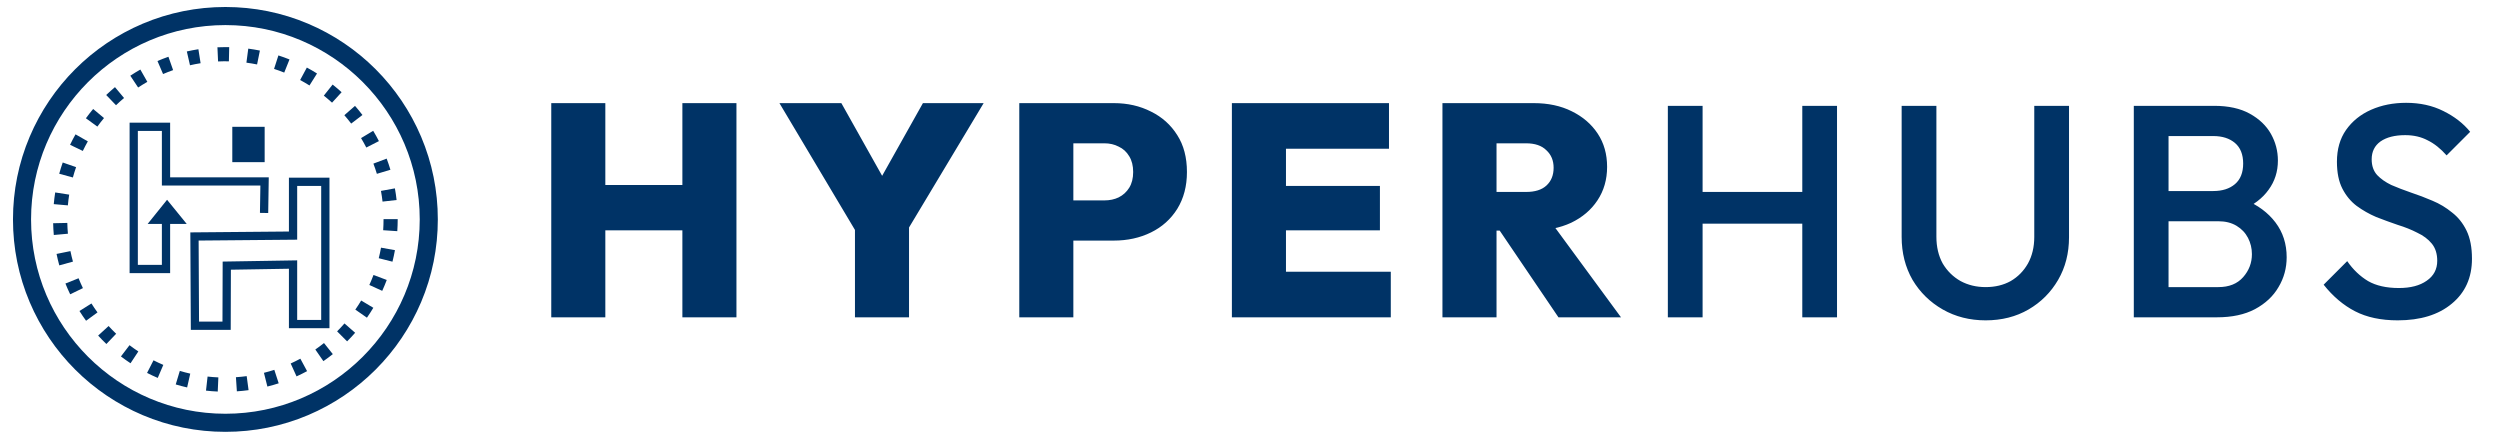<svg width="188" height="33" viewBox="0 0 188 33" fill="none" xmlns="http://www.w3.org/2000/svg">
<path d="M41.455 23.862V7.755H45.521V23.862H41.455ZM51.315 23.862V7.755H55.381V23.862H51.315ZM43.772 17.319V13.912H52.791V17.319H43.772ZM64.77 18.092L58.613 7.755H63.27L67.973 16.138H64.701L69.404 7.755H73.971L67.768 18.092H64.77ZM64.293 23.862V16.433H68.359V23.862H64.293ZM79.876 18.092V15.07H83.056C83.45 15.07 83.806 14.995 84.124 14.843C84.457 14.677 84.722 14.434 84.919 14.116C85.116 13.798 85.214 13.404 85.214 12.935C85.214 12.465 85.116 12.072 84.919 11.753C84.722 11.42 84.457 11.178 84.124 11.026C83.806 10.86 83.45 10.777 83.056 10.777H79.876V7.755H83.76C84.79 7.755 85.722 7.967 86.555 8.391C87.388 8.8 88.047 9.391 88.531 10.163C89.016 10.92 89.258 11.844 89.258 12.935C89.258 13.995 89.016 14.919 88.531 15.706C88.047 16.479 87.388 17.07 86.555 17.478C85.722 17.887 84.79 18.092 83.76 18.092H79.876ZM76.65 23.862V7.755H80.716V23.862H76.65ZM92.638 23.862V7.755H96.705V23.862H92.638ZM95.865 23.862V20.432H104.588V23.862H95.865ZM95.865 17.319V13.98H103.77V17.319H95.865ZM95.865 11.185V7.755H104.452V11.185H95.865ZM111.698 17.342V14.434H114.765C115.432 14.434 115.939 14.275 116.287 13.957C116.651 13.624 116.832 13.177 116.832 12.617C116.832 12.072 116.651 11.632 116.287 11.299C115.939 10.951 115.432 10.777 114.765 10.777H111.698V7.755H115.333C116.424 7.755 117.378 7.959 118.196 8.368C119.029 8.777 119.68 9.338 120.149 10.05C120.619 10.761 120.854 11.594 120.854 12.549C120.854 13.503 120.611 14.343 120.127 15.07C119.657 15.782 118.998 16.343 118.15 16.752C117.302 17.145 116.31 17.342 115.174 17.342H111.698ZM108.472 23.862V7.755H112.539V23.862H108.472ZM117.196 23.862L112.516 16.956L116.174 16.07L121.899 23.862H117.196ZM125.422 23.862V7.959H128.035V23.862H125.422ZM135.532 23.862V7.959H138.144V23.862H135.532ZM127.217 16.82V14.434H136.1V16.82H127.217ZM149.32 24.09C148.123 24.09 147.048 23.817 146.094 23.272C145.14 22.726 144.382 21.984 143.822 21.045C143.277 20.091 143.004 19.016 143.004 17.819V7.959H145.617V17.797C145.617 18.569 145.776 19.243 146.094 19.818C146.427 20.379 146.874 20.818 147.434 21.136C147.995 21.439 148.623 21.59 149.32 21.59C150.032 21.59 150.66 21.439 151.205 21.136C151.751 20.818 152.182 20.379 152.5 19.818C152.818 19.243 152.977 18.576 152.977 17.819V7.959H155.59V17.842C155.59 19.038 155.317 20.106 154.772 21.045C154.227 21.984 153.485 22.726 152.546 23.272C151.607 23.817 150.531 24.09 149.32 24.09ZM162.256 23.862V21.59H166.823C167.625 21.59 168.246 21.341 168.686 20.841C169.125 20.341 169.344 19.765 169.344 19.114C169.344 18.675 169.246 18.266 169.049 17.887C168.852 17.509 168.564 17.206 168.186 16.979C167.807 16.752 167.353 16.638 166.823 16.638H162.256V14.366H166.436C167.118 14.366 167.663 14.192 168.072 13.844C168.481 13.495 168.686 12.98 168.686 12.299C168.686 11.617 168.481 11.102 168.072 10.754C167.663 10.405 167.118 10.231 166.436 10.231H162.256V7.959H166.505C167.58 7.959 168.474 8.156 169.185 8.55C169.897 8.944 170.427 9.451 170.776 10.072C171.124 10.693 171.298 11.36 171.298 12.072C171.298 12.905 171.063 13.639 170.594 14.275C170.14 14.911 169.466 15.426 168.572 15.82L168.776 15.002C169.776 15.411 170.556 15.987 171.116 16.729C171.677 17.471 171.957 18.342 171.957 19.341C171.957 20.159 171.753 20.909 171.344 21.59C170.95 22.272 170.359 22.825 169.572 23.249C168.799 23.658 167.845 23.862 166.709 23.862H162.256ZM160.462 23.862V7.959H163.074V23.862H160.462ZM180.304 24.09C179.047 24.09 177.979 23.862 177.1 23.408C176.222 22.954 175.434 22.287 174.738 21.409L176.51 19.637C176.949 20.273 177.472 20.773 178.077 21.136C178.683 21.484 179.456 21.659 180.395 21.659C181.273 21.659 181.97 21.477 182.485 21.113C183.015 20.75 183.28 20.25 183.28 19.614C183.28 19.084 183.144 18.652 182.871 18.319C182.598 17.986 182.235 17.713 181.78 17.501C181.341 17.274 180.849 17.077 180.304 16.91C179.774 16.729 179.236 16.532 178.691 16.32C178.161 16.093 177.668 15.812 177.214 15.479C176.775 15.146 176.419 14.714 176.146 14.184C175.874 13.654 175.737 12.98 175.737 12.162C175.737 11.223 175.965 10.428 176.419 9.777C176.888 9.111 177.517 8.603 178.305 8.255C179.092 7.906 179.971 7.732 180.94 7.732C181.985 7.732 182.916 7.937 183.734 8.346C184.567 8.755 185.241 9.277 185.756 9.913L183.984 11.685C183.53 11.17 183.053 10.792 182.553 10.549C182.068 10.292 181.508 10.163 180.872 10.163C180.084 10.163 179.463 10.322 179.009 10.64C178.57 10.958 178.35 11.405 178.35 11.981C178.35 12.465 178.486 12.859 178.759 13.162C179.032 13.45 179.387 13.7 179.827 13.912C180.281 14.108 180.773 14.298 181.303 14.48C181.849 14.661 182.386 14.866 182.916 15.093C183.462 15.32 183.954 15.616 184.393 15.979C184.847 16.327 185.211 16.782 185.484 17.342C185.756 17.902 185.892 18.607 185.892 19.455C185.892 20.879 185.385 22.007 184.37 22.84C183.371 23.673 182.015 24.09 180.304 24.09Z" fill="#003366"/>
<g clip-path="url(#clip0_2330_1802)">
<path d="M21.727 13.363V17.41L14.313 17.476L14.35 24.806H17.35L17.363 20.282L21.727 20.209V24.679H24.776V13.363H21.727ZM16.744 19.671L16.73 24.185H14.968L14.937 18.09L22.348 18.024V13.984H24.154V24.058H22.348V19.578L16.744 19.671Z" fill="#003366"/>
<path d="M19.902 9.536H17.469V12.194H19.902V9.536Z" fill="#003366"/>
<path d="M12.794 13.333V9.223H9.746V20.539H12.794V16.838H14.04L12.563 15.023L11.104 16.838H12.173V19.918H10.366V9.844H12.173V13.954H19.581L19.548 16.009L20.169 16.019L20.211 13.333H12.794Z" fill="#003366"/>
<path d="M31.668 10.282C30.045 6.453 26.997 3.405 23.168 1.782C21.198 0.949 19.106 0.526 16.95 0.526C14.794 0.526 12.702 0.949 10.732 1.782C6.903 3.405 3.855 6.453 2.232 10.282C1.398 12.252 0.976 14.344 0.976 16.5C0.976 18.656 1.398 20.748 2.232 22.718C3.855 26.547 6.903 29.595 10.732 31.218C12.702 32.051 14.794 32.474 16.95 32.474C19.106 32.474 21.198 32.051 23.168 31.218C26.997 29.595 30.045 26.547 31.668 22.718C32.501 20.748 32.924 18.656 32.924 16.5C32.924 14.344 32.501 12.252 31.668 10.282ZM31.564 16.5C31.564 24.558 25.008 31.114 16.95 31.114C8.891 31.114 2.336 24.558 2.336 16.5C2.336 8.442 8.892 1.886 16.95 1.886C25.008 1.886 31.564 8.442 31.564 16.5Z" fill="#003366"/>
<path d="M16.374 29.444C16.08 29.431 15.783 29.409 15.491 29.375L15.61 28.317C15.877 28.347 16.15 28.368 16.421 28.38L16.374 29.444ZM17.812 29.428L17.742 28.366C18.011 28.348 18.284 28.321 18.551 28.285L18.693 29.34C18.402 29.379 18.105 29.409 17.812 29.428H17.812ZM14.072 29.136C13.785 29.071 13.497 28.995 13.215 28.91L13.522 27.89C13.78 27.968 14.044 28.038 14.307 28.097L14.072 29.136ZM20.107 29.069L19.848 28.036C20.11 27.971 20.372 27.894 20.629 27.812L20.958 28.825C20.678 28.915 20.392 28.998 20.106 29.069H20.107ZM11.862 28.419C11.591 28.304 11.321 28.177 11.059 28.043L11.544 27.095C11.784 27.218 12.032 27.334 12.281 27.44L11.862 28.419ZM22.3 28.304L21.86 27.334C22.105 27.223 22.35 27.101 22.587 26.973L23.093 27.91C22.834 28.05 22.567 28.182 22.3 28.304H22.3ZM9.816 27.317C9.571 27.155 9.328 26.983 9.094 26.804L9.74 25.958C9.955 26.122 10.178 26.28 10.403 26.429L9.816 27.317ZM24.319 27.158L23.712 26.283C23.933 26.129 24.153 25.966 24.364 25.797L25.028 26.63C24.799 26.813 24.56 26.991 24.319 27.158L24.319 27.158ZM8 25.869C7.787 25.666 7.579 25.453 7.381 25.235L8.167 24.517C8.349 24.716 8.54 24.912 8.735 25.099L8 25.869ZM26.102 25.671L25.35 24.917C25.541 24.726 25.728 24.526 25.905 24.323L26.707 25.024C26.514 25.246 26.31 25.463 26.102 25.671L26.102 25.671ZM6.472 24.121C6.299 23.884 6.132 23.637 5.975 23.388L6.876 22.821C7.02 23.05 7.173 23.276 7.332 23.494L6.472 24.121ZM27.594 23.891L26.72 23.282C26.874 23.061 27.022 22.831 27.161 22.599L28.075 23.146C27.923 23.399 27.761 23.649 27.593 23.891L27.594 23.891ZM5.277 22.131C5.149 21.866 5.029 21.594 4.92 21.321L5.908 20.925C6.008 21.174 6.119 21.424 6.236 21.667L5.277 22.131ZM28.743 21.872L27.774 21.43C27.887 21.184 27.992 20.931 28.087 20.678L29.084 21.053C28.98 21.328 28.866 21.604 28.743 21.872ZM4.459 19.957C4.381 19.673 4.312 19.384 4.253 19.096L5.297 18.883C5.35 19.147 5.414 19.413 5.486 19.673L4.459 19.957ZM29.513 19.678L28.481 19.418C28.547 19.157 28.605 18.889 28.652 18.624L29.7 18.812C29.648 19.102 29.585 19.393 29.513 19.678ZM4.046 17.671C4.02 17.379 4.003 17.082 3.997 16.787L5.062 16.764C5.068 17.035 5.083 17.308 5.107 17.576L4.046 17.671ZM29.877 17.384L28.815 17.313C28.832 17.044 28.842 16.771 28.842 16.5V16.479L29.907 16.478V16.5C29.906 16.794 29.896 17.092 29.876 17.385L29.877 17.384ZM5.104 15.444L4.043 15.351C4.069 15.058 4.105 14.762 4.151 14.472L5.203 14.636C5.161 14.903 5.128 15.175 5.104 15.444ZM28.767 15.16C28.736 14.892 28.697 14.621 28.648 14.356L29.696 14.165C29.749 14.454 29.792 14.749 29.824 15.041L28.767 15.16ZM5.48 13.346L4.453 13.065C4.531 12.781 4.62 12.497 4.717 12.219L5.722 12.57C5.633 12.826 5.552 13.086 5.481 13.346L5.48 13.346ZM28.341 13.072C28.263 12.814 28.175 12.555 28.08 12.303L29.077 11.927C29.18 12.202 29.276 12.484 29.36 12.766L28.341 13.072ZM6.228 11.351L5.269 10.889C5.395 10.624 5.534 10.359 5.679 10.103L6.605 10.63C6.472 10.865 6.345 11.107 6.228 11.35L6.228 11.351ZM27.546 11.095C27.423 10.855 27.29 10.616 27.151 10.385L28.064 9.837C28.216 10.089 28.36 10.349 28.494 10.611L27.546 11.095ZM7.321 9.52L6.46 8.894C6.633 8.656 6.816 8.421 7.005 8.195L7.821 8.878C7.648 9.085 7.48 9.301 7.321 9.52ZM26.41 9.293C26.246 9.078 26.072 8.867 25.895 8.663L26.696 7.961C26.89 8.182 27.078 8.413 27.256 8.647L26.41 9.293ZM8.723 7.913L7.986 7.144C8.199 6.94 8.421 6.742 8.646 6.553L9.329 7.37C9.122 7.543 8.918 7.726 8.723 7.913ZM24.97 7.72C24.77 7.538 24.561 7.36 24.351 7.192L25.014 6.359C25.244 6.542 25.471 6.735 25.689 6.934L24.97 7.72ZM10.388 6.581L9.799 5.694C10.045 5.531 10.298 5.375 10.554 5.23L11.08 6.155C10.846 6.289 10.613 6.432 10.388 6.581ZM23.273 6.427C23.045 6.284 22.808 6.146 22.57 6.018L23.075 5.08C23.334 5.219 23.591 5.369 23.84 5.526L23.273 6.427ZM12.262 5.568L11.842 4.589C12.112 4.473 12.389 4.365 12.666 4.268L13.018 5.273C12.764 5.363 12.509 5.462 12.262 5.568ZM21.374 5.459C21.123 5.358 20.866 5.265 20.609 5.182L20.936 4.168C21.216 4.259 21.497 4.36 21.77 4.47L21.374 5.459ZM14.287 4.908L14.05 3.869C14.336 3.804 14.629 3.748 14.919 3.702L15.085 4.754C14.818 4.796 14.549 4.847 14.287 4.908ZM19.332 4.847C19.067 4.793 18.798 4.748 18.53 4.712L18.67 3.657C18.962 3.695 19.256 3.745 19.544 3.803L19.332 4.847ZM16.399 4.621L16.351 3.557C16.549 3.548 16.751 3.543 16.95 3.543C17.045 3.543 17.142 3.545 17.236 3.546L17.213 4.611C16.943 4.605 16.668 4.608 16.399 4.621Z" fill="#003366"/>
</g>
<defs>
<clipPath id="clip0_2330_1802">
<rect width="31.948" height="31.948" fill="white" transform="translate(0.976 0.526)"/>
</clipPath>
</defs>
</svg>
